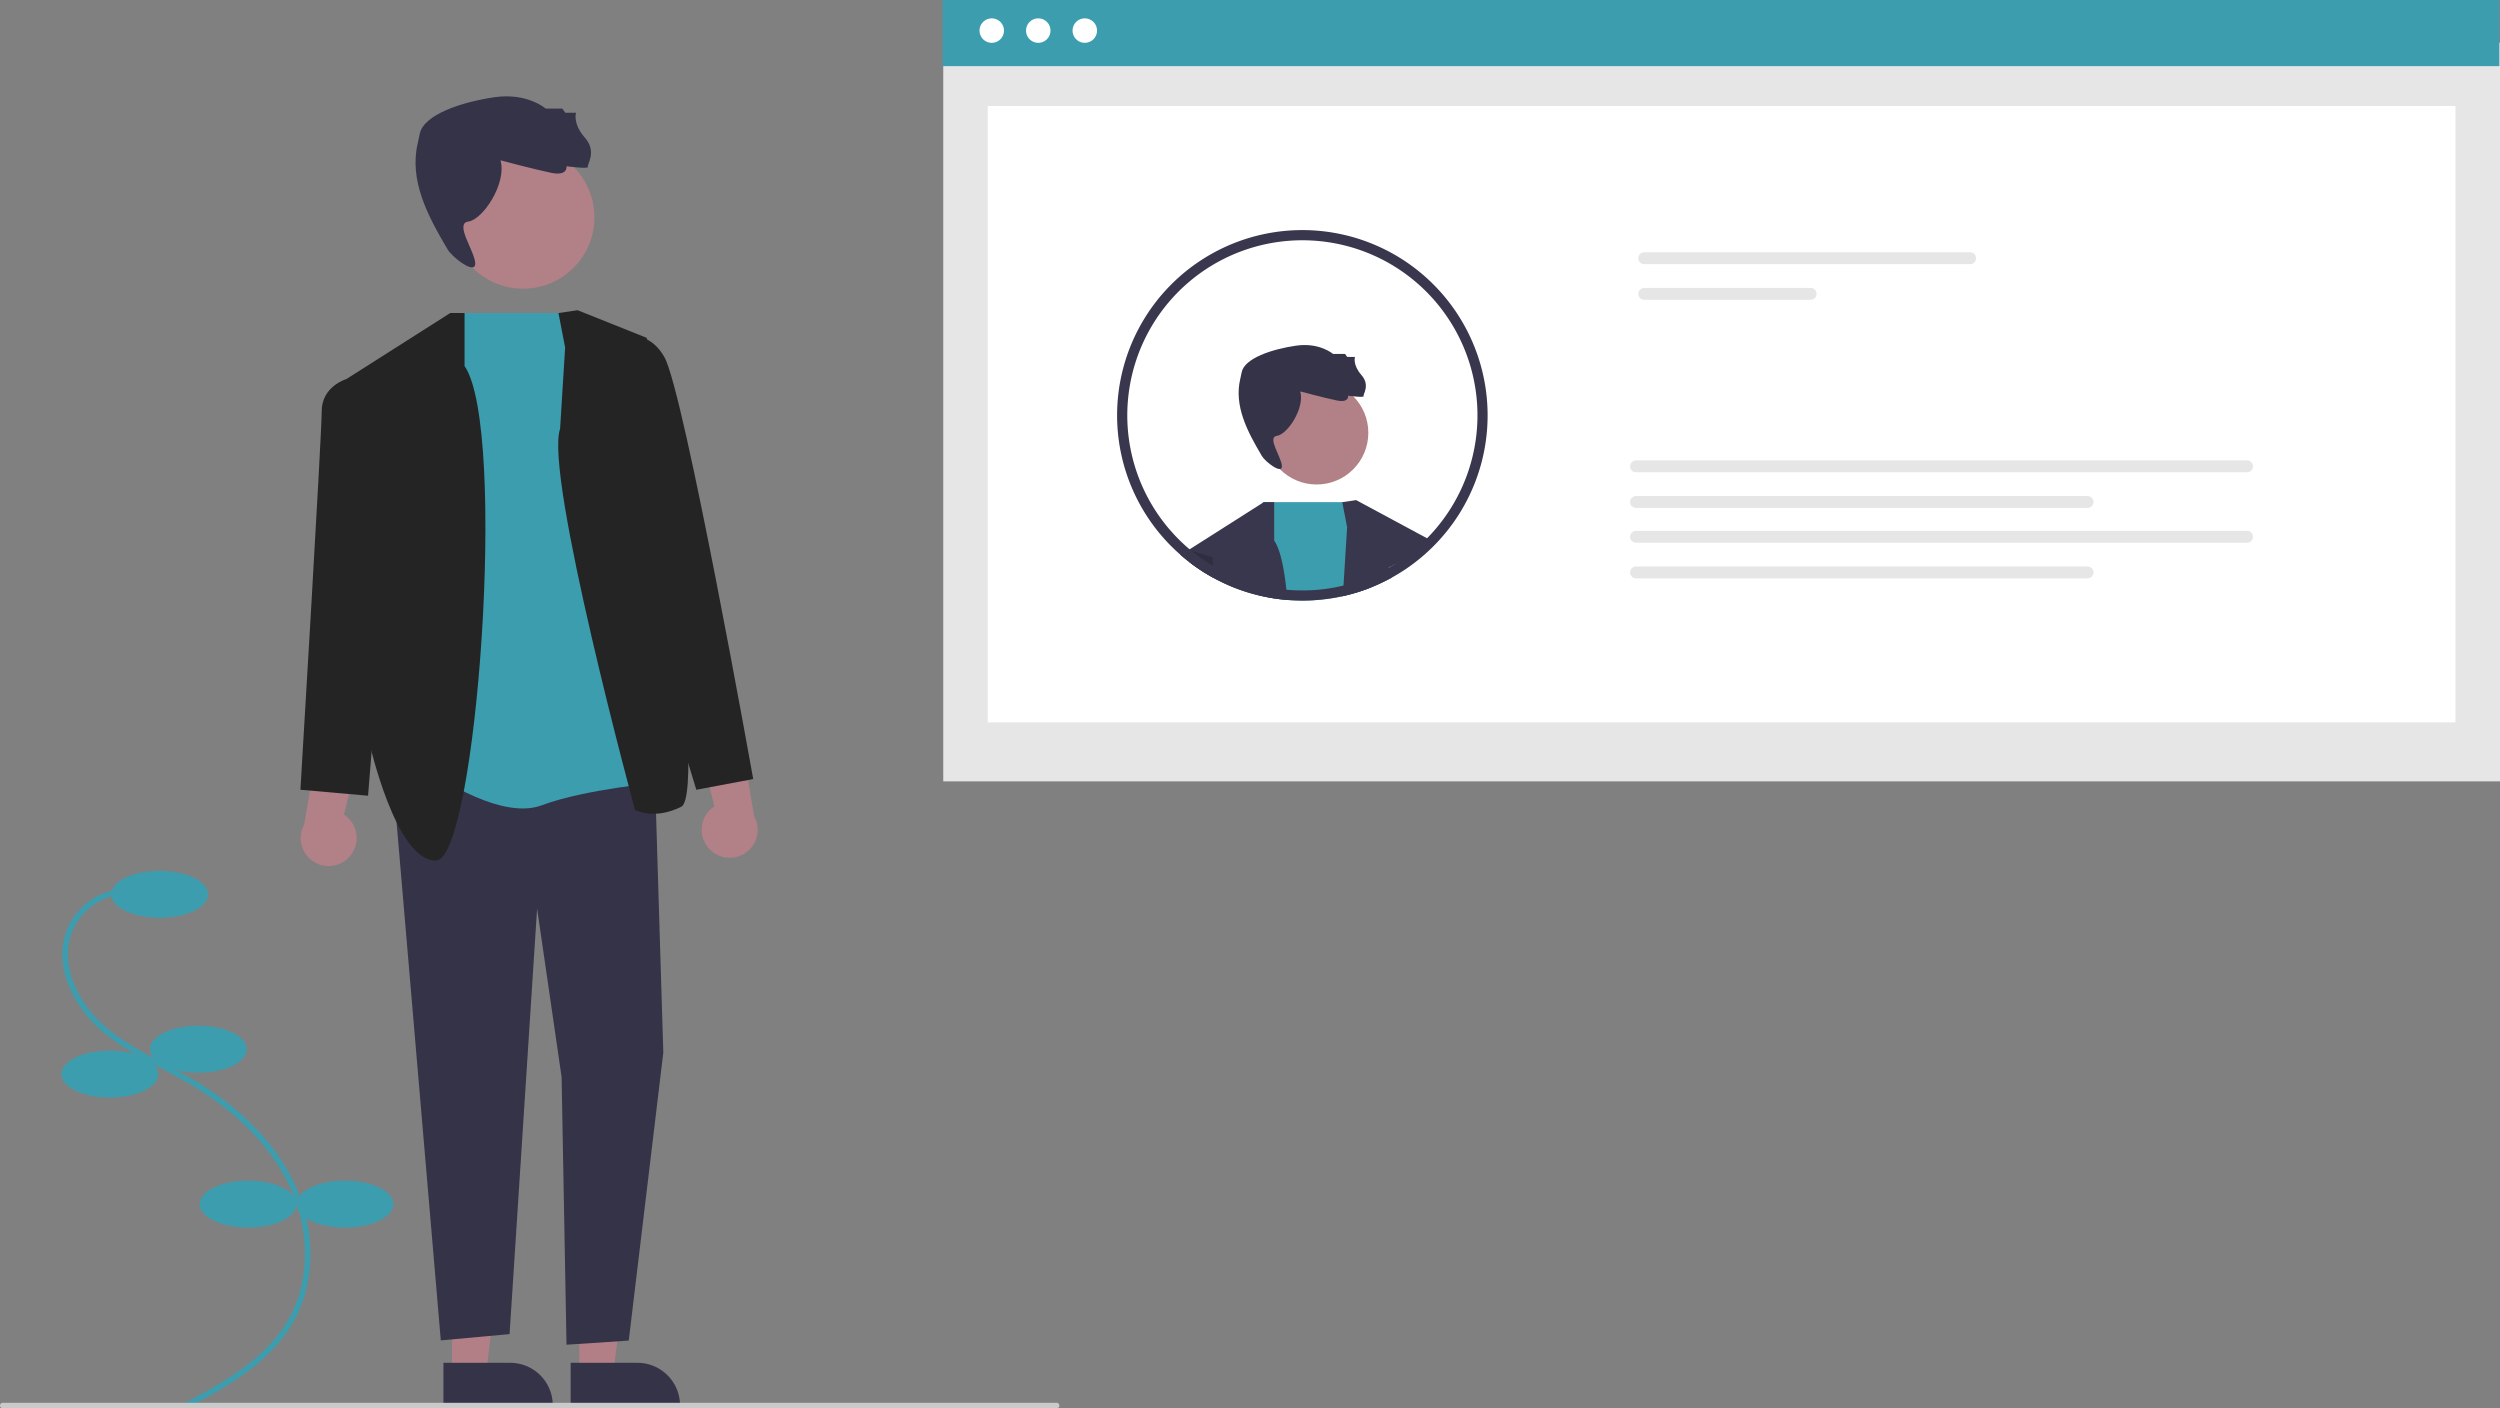 <?xml version="1.0" encoding="UTF-8" standalone="no"?>
<svg
   data-name="Layer 1"
   width="903.807"
   height="509.145"
   viewBox="0 0 903.807 509.145"
   version="1.1"
   id="svg21"
   xmlns="http://www.w3.org/2000/svg"
   xmlns:svg="http://www.w3.org/2000/svg">
  <rect x="0" y="0" width="903.807" height="509.145" fill="#808080" stroke="none"/>
  <defs
     id="defs21" />
  <path
     d="m 67.999,508.891 -0.951,-1.759 c 12.753,-6.897 28.626,-15.481 36.916,-29.567 8.172,-13.886 8.356,-32.743 0.479,-49.211 -6.704,-14.016 -19.018,-26.572 -35.611,-36.313 -3.273,-1.921 -6.709,-3.742 -10.031,-5.503 -8.031,-4.256 -16.336,-8.658 -23.184,-14.903 -9.432,-8.601 -16.568,-23.035 -11.249,-35.891 a 23.856,23.856 0 0 1 20.677,-14.467 l 0.113,1.997 a 21.861,21.861 0 0 0 -18.948,13.248 c -4.943,11.947 1.839,25.505 10.754,33.636 6.661,6.074 14.852,10.415 22.773,14.613 3.342,1.771 6.797,3.603 10.108,5.546 16.938,9.943 29.526,22.798 36.403,37.174 8.16,17.061 7.946,36.637 -0.559,51.089 -8.573,14.566 -24.717,23.297 -37.688,30.312 z"
     fill="#f1f1f1"
     id="path1"
     style="fill:#3c9dae;fill-opacity:1" />
  <ellipse
     cx="57.72"
     cy="323.317"
     rx="17.5"
     ry="8.5"
     fill="#f1f1f1"
     id="ellipse1"
     style="fill:#3c9dae;fill-opacity:1" />
  <ellipse
     cx="71.72"
     cy="379.317"
     rx="17.5"
     ry="8.5"
     fill="#f1f1f1"
     id="ellipse2"
     style="fill:#3c9dae;fill-opacity:1" />
  <ellipse
     cx="39.72"
     cy="388.317"
     rx="17.5"
     ry="8.5"
     fill="#f1f1f1"
     id="ellipse3"
     style="fill:#3c9dae;fill-opacity:1" />
  <ellipse
     cx="89.72"
     cy="435.317"
     rx="17.5"
     ry="8.5"
     fill="#f1f1f1"
     id="ellipse4"
     style="fill:#3c9dae;fill-opacity:1" />
  <ellipse
     cx="124.72"
     cy="435.317"
     rx="17.5"
     ry="8.5"
     fill="#f1f1f1"
     id="ellipse5"
     style="fill:#3c9dae;fill-opacity:1" />
  <rect
     id="bc1144e2-c94b-4f66-aa77-0b454dfd4174"
     data-name="Rectangle 62"
     x="341.011"
     y="15.429"
     width="562.796"
     height="267.056"
     fill="#e6e6e6" />
  <rect
     id="ad6bb9d5-2e55-4525-b077-6ac2d5f26b45"
     data-name="Rectangle 75"
     x="357.104"
     y="38.33"
     width="530.61"
     height="222.814"
     fill="#ffffff" />
  <rect
     id="a1fdfaec-ef9f-458a-9330-7bb8c38fec43"
     data-name="Rectangle 80"
     x="340.771"
     width="562.796"
     height="23.909"
     fill="#544de6"
     style="fill:#3c9dae;fill-opacity:1"
     y="0" />
  <circle
     id="ac9f2818-2064-46b1-8104-b7d94390836e"
     data-name="Ellipse 90"
     cx="358.539"
     cy="11.059"
     r="4.431"
     fill="#ffffff" />
  <circle
     id="bd067119-2054-4d5f-9303-2e8fa40cc410"
     data-name="Ellipse 91"
     cx="375.359"
     cy="11.059"
     r="4.431"
     fill="#ffffff" />
  <circle
     id="ee5e9ca0-6fca-449b-8f84-cf683813bd65"
     data-name="Ellipse 92"
     cx="392.18"
     cy="11.059"
     r="4.431"
     fill="#ffffff" />
  <path
     id="acae6c4c-8028-4596-98db-d9926d2ed09f-4912"
     data-name="Path 142"
     d="m 594.432,91.208 a 2.147,2.147 0 0 0 0,4.294 h 117.804 a 2.147,2.147 0 0 0 0,-4.294 z"
     fill="#e6e6e6" />
  <path
     id="a061bcdc-636b-4d12-a036-d7339f47b36a-4913"
     data-name="Path 143"
     d="m 594.432,104.09 a 2.147,2.147 0 0 0 0,4.294 h 60.141 a 2.147,2.147 0 0 0 0,-4.294 z"
     fill="#e6e6e6" />
  <path
     id="e4e4593e-e83d-4128-8cd7-f0323b36c2f2-4914"
     data-name="Path 142"
     d="m 591.468,166.444 a 2.147,2.147 0 0 0 0,4.294 h 220.883 a 2.147,2.147 0 0 0 0,-4.294 z"
     fill="#e6e6e6" />
  <path
     id="bf45783c-1d79-4b4f-82bb-39fc8a52f7aa-4915"
     data-name="Path 143"
     d="m 591.468,179.326 a 2.147,2.147 0 0 0 0,4.294 h 163.22 a 2.147,2.147 0 0 0 0,-4.294 z"
     fill="#e6e6e6" />
  <path
     id="b544fc92-6fc6-4255-93fb-dee32d880d89-4916"
     data-name="Path 142"
     d="m 591.468,191.917 a 2.147,2.147 0 0 0 0,4.294 h 220.883 a 2.147,2.147 0 0 0 0,-4.294 z"
     fill="#e6e6e6" />
  <path
     id="e14bb681-aaa1-4454-9da9-28d0809a146c-4917"
     data-name="Path 143"
     d="m 591.468,204.8 a 2.147,2.147 0 0 0 0,4.294 h 163.22 a 2.147,2.147 0 0 0 0,-4.294 z"
     fill="#e6e6e6" />
  <circle
     cx="475.989"
     cy="156.462"
     r="18.694"
     fill="#a0616a"
     id="circle5"
     style="fill:#b28087;fill-opacity:1" />
  <path
     d="m 470.069,141.507 c 0,0 8.724,2.337 13.242,3.272 4.518,0.935 4.05,-1.714 4.05,-1.714 0,0 5.92,0.779 5.608,0.156 -0.312,-0.623 2.493,-3.895 -0.779,-7.633 -3.271,-3.739 -2.337,-6.543 -2.337,-6.543 h -2.804 l -0.779,-1.091 h -4.362 c 0,0 -4.823,-4.229 -13.391,-2.983 -8.568,1.246 -18.701,4.54 -19.636,9.681 -0.127,0.697 -0.294,1.472 -0.488,2.29 -2.343,9.891 2.635,19.146 7.799,27.903 1.269,2.152 7.407,6.844 7.25,3.625 -0.157,-3.219 -5.525,-10.45 -1.786,-10.917 3.739,-0.467 10.126,-9.97 8.412,-16.046 z"
     fill="#2f2e41"
     id="path5"
     style="fill:#343348;fill-opacity:1" />
  <path
     d="m 465.384,216.898 a 65.38,65.38 0 0 1 -10.699,-1.758 l 0.197,-3.728 1.637,-29.642 0.015,-0.227 h 32.931 l 5.168,27.293 0.697,3.683 c -1.364,0.53 -2.743,1.031 -4.152,1.47 -0.015,0 -0.015,0.015 -0.03,0.015 -1.955,0.606 -3.94,1.137 -5.941,1.576 a 68.558,68.558 0 0 1 -8.062,1.243 62.045,62.045 0 0 1 -6.304,0.303 c -1.819,9e-5 -3.652,-0.076 -5.456,-0.227 z"
     fill="#544de6"
     id="path6"
     style="fill:#3c9dae;fill-opacity:1" />
  <path
     d="m 444.213,211.624 c -1.364,-0.591 -2.682,-1.228 -3.985,-1.894 l -0.561,-0.288 c -0.379,-0.197 -0.773,-0.409 -1.151,-0.621 q -0.774,-0.432 -1.501,-0.864 c -0.47,-0.273 -0.955,-0.561 -1.424,-0.849 -0.03,-0.015 -0.045,-0.03 -0.075,-0.03 -1.637,-1.046 -3.243,-2.122 -4.789,-3.288 q -0.386,-0.296 -0.773,-0.591 l -0.272,-4.364 0.394,-0.243 26.445,-16.821 0.363,-0.227 0.03,-0.015 3.728,0.015 v 13.882 c 2.107,3.046 3.531,9.426 4.41,17.776 0.121,1.197 0.227,2.425 0.334,3.698 a 65.38,65.38 0 0 1 -10.699,-1.758 c -0.379,-0.076 -0.743,-0.167 -1.122,-0.273 a 62.702,62.702 0 0 1 -6.516,-2.091 c -0.652,-0.243 -1.288,-0.5 -1.925,-0.758 l -0.061,-0.03 c -0.273,-0.121 -0.576,-0.242 -0.849,-0.364 z"
     fill="#2f2e41"
     id="path7"
     style="fill:#38374e;fill-opacity:1" />
  <path
     d="m 438.515,208.82 q -0.774,-0.432 -1.501,-0.864 c -0.47,-0.273 -0.955,-0.561 -1.424,-0.849 -0.03,-0.015 -0.045,-0.03 -0.075,-0.03 -1.637,-1.046 -3.243,-2.122 -4.789,-3.288 q -0.386,-0.296 -0.773,-0.591 c -0.121,-0.106 -0.242,-0.197 -0.379,-0.303 -0.969,-0.743 -1.909,-1.515 -2.819,-2.334 -0.045,-0.03 -0.075,-0.076 -0.121,-0.106 a 10.422,10.422 0 0 1 3.046,-1.622 l 1.076,0.318 7.668,2.303 0.045,3.107 z"
     fill="#2f2e41"
     id="path8" />
  <path
     d="m 503.088,208.866 c -0.455,0.242 -0.909,0.485 -1.364,0.712 -0.107,0.061 -0.197,0.106 -0.288,0.152 -0.607,0.303 -1.197,0.606 -1.803,0.894 -0.015,0.015 -0.046,0.015 -0.046,0.03 -0.03,0.015 -0.075,0.03 -0.106,0.045 -1.364,0.652 -2.743,1.258 -4.153,1.818 -1.364,0.53 -2.743,1.031 -4.152,1.47 -0.015,0 -0.015,0.015 -0.03,0.015 -1.955,0.606 -3.94,1.137 -5.941,1.576 a 12.506,12.506 0 0 1 0.485,-3.683 l 0.015,-0.212 1.304,-21.095 -1.743,-9.047 5.001,-0.743 27.505,14.806 c 0,0 -3.031,3.031 -15.473,9.487 -1.1,0.571 0.515,2.47 0.788,3.773 z"
     fill="#2f2e41"
     id="path9"
     style="fill:#38374e;fill-opacity:1" />
  <path
     d="m 476.811,213.185 c -1.971,0.182 -3.971,0.273 -5.971,0.273 -1.94,0 -3.865,-0.076 -5.789,-0.258 0.121,1.197 0.227,2.425 0.334,3.698 1.803,0.152 3.637,0.227 5.456,0.227 a 62.045,62.045 0 0 0 6.304,-0.303 68.558,68.558 0 0 0 8.062,-1.243 12.506,12.506 0 0 1 0.485,-3.683 l 0.015,-0.212 a 62.996,62.996 0 0 1 -8.895,1.5 z m 57.268,-85.047 a 66.972,66.972 0 1 0 -115.734,63.618 c 0.606,0.758 1.228,1.515 1.864,2.243 0.061,0.061 0.091,0.106 0.136,0.152 a 63.821,63.821 0 0 0 4.986,5.137 c 0.425,0.394 0.864,0.788 1.303,1.167 0.046,0.03 0.076,0.076 0.121,0.106 0.909,0.818 1.849,1.591 2.819,2.334 0.137,0.106 0.258,0.197 0.379,0.303 q 0.387,0.296 0.773,0.591 c 1.546,1.167 3.152,2.243 4.789,3.288 0.03,0 0.045,0.015 0.075,0.03 0.47,0.288 0.955,0.576 1.424,0.849 q 0.728,0.432 1.501,0.864 c 0.379,0.212 0.773,0.424 1.151,0.621 l 0.561,0.288 c 1.303,0.667 2.622,1.303 3.985,1.894 0.273,0.121 0.576,0.242 0.849,0.364 l 0.061,0.03 c 0.636,0.258 1.273,0.515 1.925,0.758 a 62.702,62.702 0 0 0 6.516,2.091 c 0.379,0.106 0.743,0.197 1.122,0.273 a 65.38,65.38 0 0 0 10.699,1.758 c 1.803,0.152 3.637,0.227 5.456,0.227 a 62.045,62.045 0 0 0 6.304,-0.303 68.558,68.558 0 0 0 8.062,-1.243 c 2.001,-0.439 3.986,-0.97 5.941,-1.576 0.015,0 0.015,-0.015 0.03,-0.015 1.409,-0.439 2.788,-0.94 4.152,-1.47 1.41,-0.561 2.789,-1.167 4.153,-1.818 0.03,-0.015 0.075,-0.03 0.106,-0.045 0,-0.015 0.03,-0.015 0.046,-0.03 0.606,-0.288 1.197,-0.591 1.803,-0.894 0.091,-0.045 0.181,-0.091 0.288,-0.152 0.454,-0.227 0.909,-0.47 1.364,-0.712 0.03,-0.015 0.045,-0.03 0.075,-0.045 1.197,-0.667 2.38,-1.364 3.547,-2.106 0.318,-0.197 0.636,-0.394 0.955,-0.621 0.47,-0.288 0.924,-0.606 1.364,-0.924 0.591,-0.409 1.182,-0.833 1.758,-1.273 a 4.679,4.679 0 0 0 0.545,-0.409 c 1.41,-1.061 2.773,-2.182 4.076,-3.364 a 66.914,66.914 0 0 0 18.67,-71.984 z m -19.807,68.074 a 64.792,64.792 0 0 1 -5.152,4.364 c -0.394,0.303 -0.804,0.606 -1.212,0.879 -0.394,0.303 -0.788,0.591 -1.197,0.864 -0.349,0.243 -0.697,0.485 -1.061,0.712 -0.03,0.03 -0.075,0.045 -0.106,0.076 -0.258,0.182 -0.531,0.349 -0.788,0.515 -0.804,0.5 -1.637,1 -2.455,1.47 -0.197,0.106 -0.379,0.227 -0.576,0.333 -0.107,0.061 -0.212,0.121 -0.334,0.182 -0.454,0.258 -0.909,0.485 -1.364,0.727 -0.061,0.045 -0.136,0.061 -0.197,0.106 a 0.112,0.112 0 0 0 -0.061,0.03 c -0.318,0.167 -0.636,0.318 -0.955,0.47 -0.273,0.136 -0.531,0.273 -0.804,0.394 -1.106,0.53 -2.243,1.03 -3.379,1.5 -1.197,0.485 -2.409,0.924 -3.637,1.334 -0.303,0.106 -0.622,0.227 -0.94,0.318 -1.44,0.455 -2.879,0.864 -4.349,1.197 a 62.996,62.996 0 0 1 -8.895,1.5 c -1.971,0.182 -3.971,0.273 -5.971,0.273 -1.94,0 -3.865,-0.076 -5.789,-0.258 a 62.373,62.373 0 0 1 -10.169,-1.788 c -0.121,-0.03 -0.258,-0.061 -0.379,-0.091 a 58.111,58.111 0 0 1 -8.017,-2.728 c -0.136,-0.061 -0.288,-0.106 -0.409,-0.167 -0.152,-0.061 -0.288,-0.106 -0.409,-0.167 -0.152,-0.061 -0.288,-0.121 -0.424,-0.182 -1.137,-0.5 -2.243,-1.046 -3.349,-1.606 l -0.516,-0.273 c -0.985,-0.515 -1.955,-1.046 -2.91,-1.637 -0.333,-0.182 -0.682,-0.394 -1.015,-0.606 -0.379,-0.227 -0.758,-0.47 -1.122,-0.712 q -0.135,-0.091 -0.272,-0.182 c -0.849,-0.576 -1.712,-1.152 -2.531,-1.773 -0.576,-0.424 -1.137,-0.833 -1.697,-1.273 -0.364,-0.273 -0.727,-0.561 -1.076,-0.864 -0.227,-0.167 -0.454,-0.364 -0.682,-0.561 -0.303,-0.258 -0.606,-0.515 -0.909,-0.788 -0.47,-0.379 -0.909,-0.803 -1.334,-1.197 a 60.229,60.229 0 0 1 -4.834,-5.001 c -0.515,-0.576 -1,-1.152 -1.47,-1.758 a 3.647,3.647 0 0 1 -0.303,-0.379 63.298,63.298 0 1 1 93.048,6.744 z"
     fill="#3f3d56"
     id="path10"
     style="fill:#38374e;fill-opacity:1" />
  <polygon
     points="163.436,496.698 175.696,496.697 181.528,449.409 163.434,449.41 "
     fill="#a0616a"
     id="polygon10"
     style="fill:#b37f87;fill-opacity:1" />
  <path
     d="m 160.309,492.695 24.144,-0.001 h 0.001 a 15.387,15.387 0 0 1 15.386,15.386 v 0.5 l -39.531,10e-4 z"
     fill="#2f2e41"
     id="path11"
     style="fill:#343348;fill-opacity:1" />
  <polygon
     points="209.436,496.698 221.696,496.697 227.528,449.409 209.434,449.41 "
     fill="#a0616a"
     id="polygon11"
     style="fill:#b37f87;fill-opacity:1" />
  <path
     d="m 206.309,492.695 24.144,-0.001 h 0.001 a 15.387,15.387 0 0 1 15.386,15.386 v 0.5 l -39.531,10e-4 z"
     fill="#2f2e41"
     id="path12"
     style="fill:#343348;fill-opacity:1" />
  <path
     d="m 126.237,309.84 a 10.056,10.056 0 0 0 -1.883,-15.304 l 8.518,-34.705 -17.492,6.233 -5.407,32.001 a 10.11,10.11 0 0 0 16.265,11.775 z"
     fill="#9e616a"
     id="path13"
     style="fill:#b28087;fill-opacity:1" />
  <path
     d="m 256.378,306.84 a 10.056,10.056 0 0 1 1.883,-15.304 l -8.518,-34.705 17.492,6.233 5.407,32.001 a 10.11,10.11 0 0 1 -16.265,11.775 z"
     fill="#9e616a"
     id="path14"
     style="fill:#b28087;fill-opacity:1" />
  <polygon
     points="203.033,389.379 204.807,486.145 227.307,484.645 239.801,380.545 236.736,279.728 151.319,271.078 142.367,285.513 159.36,484.578 184.224,482.311 194.175,328.461 "
     fill="#2f2e41"
     id="polygon14"
     style="fill:#343348;fill-opacity:1" />
  <circle
     cx="189.112"
     cy="78.582"
     r="25.786"
     fill="#a0616a"
     id="circle14"
     style="fill:#b28087;fill-opacity:1" />
  <path
     d="m 180.947,57.954 c 0,0 12.033,3.223 18.265,4.513 6.232,1.289 5.587,-2.364 5.587,-2.364 0,0 8.165,1.074 7.736,0.215 -0.43,-0.86 3.438,-5.372 -1.074,-10.529 -4.512,-5.157 -3.223,-9.025 -3.223,-9.025 h -3.868 l -1.074,-1.504 h -6.017 c 0,0 -6.652,-5.833 -18.471,-4.114 -11.819,1.719 -25.795,6.263 -27.084,13.354 -0.175,0.962 -0.405,2.03 -0.672,3.159 -3.232,13.644 3.635,26.409 10.757,38.487 1.75,2.968 10.217,9.441 10,5 -0.217,-4.441 -7.621,-14.414 -2.464,-15.059 5.157,-0.645 13.967,-13.752 11.604,-22.133 z"
     fill="#2f2e41"
     id="path15"
     style="fill:#343348;fill-opacity:1" />
  <path
     d="m 162.28,113.176 h 45.412 l 32.11,169.575 c 0,0 -27.994,2.394 -43.994,8.394 -16,6 -42.598,-13.706 -42.598,-13.706 z"
     fill="#544de6"
     id="path16"
     style="fill:#3c9dae;fill-opacity:1" />
  <path
     d="m 167.949,132.326 v -19.15 l -5.142,-0.031 -37.567,23.885 8.152,130.863 c 0,0 9.648,43.658 24.282,43.205 14.634,-0.453 25.917,-156.091 10.275,-178.772 z"
     fill="#2f2e41"
     id="path17"
     style="fill:#242424;fill-opacity:1" />
  <path
     d="m 137.307,140.645 -12.067,-3.615 c 0,0 -8.933,2.615 -8.933,11.615 0,9 -7.697,136.868 -7.697,136.868 l 24.451,2.161 5.246,-65.029 z"
     fill="#2f2e41"
     id="path18"
     style="fill:#242424;fill-opacity:1" />
  <path
     d="m 204.307,125.645 -2.405,-12.469 6.905,-1.031 25,10 c 0,0 22.5,164.5 12.5,169.5 -10,5 -16.752,1.126 -16.752,1.126 0,0 -32.891,-121.326 -27.07,-137.726 z"
     fill="#2f2e41"
     id="path19"
     style="fill:#242424;fill-opacity:1" />
  <path
     d="m 216.307,124.645 4.267,-1.857 c 0,0 12.523,-6.206 19.628,6.326 7.105,12.531 32.105,152.531 32.105,152.531 l -20.57,3.868 -15.379,-50.384 z"
     fill="#2f2e41"
     id="path20"
     style="fill:#242424;fill-opacity:1" />
  <path
     d="M 382,509.145 H 1 a 1,1 0 1 1 0,-2 h 381 a 1,1 0 0 1 0,2 z"
     fill="#cacaca"
     id="path21" />
</svg>
